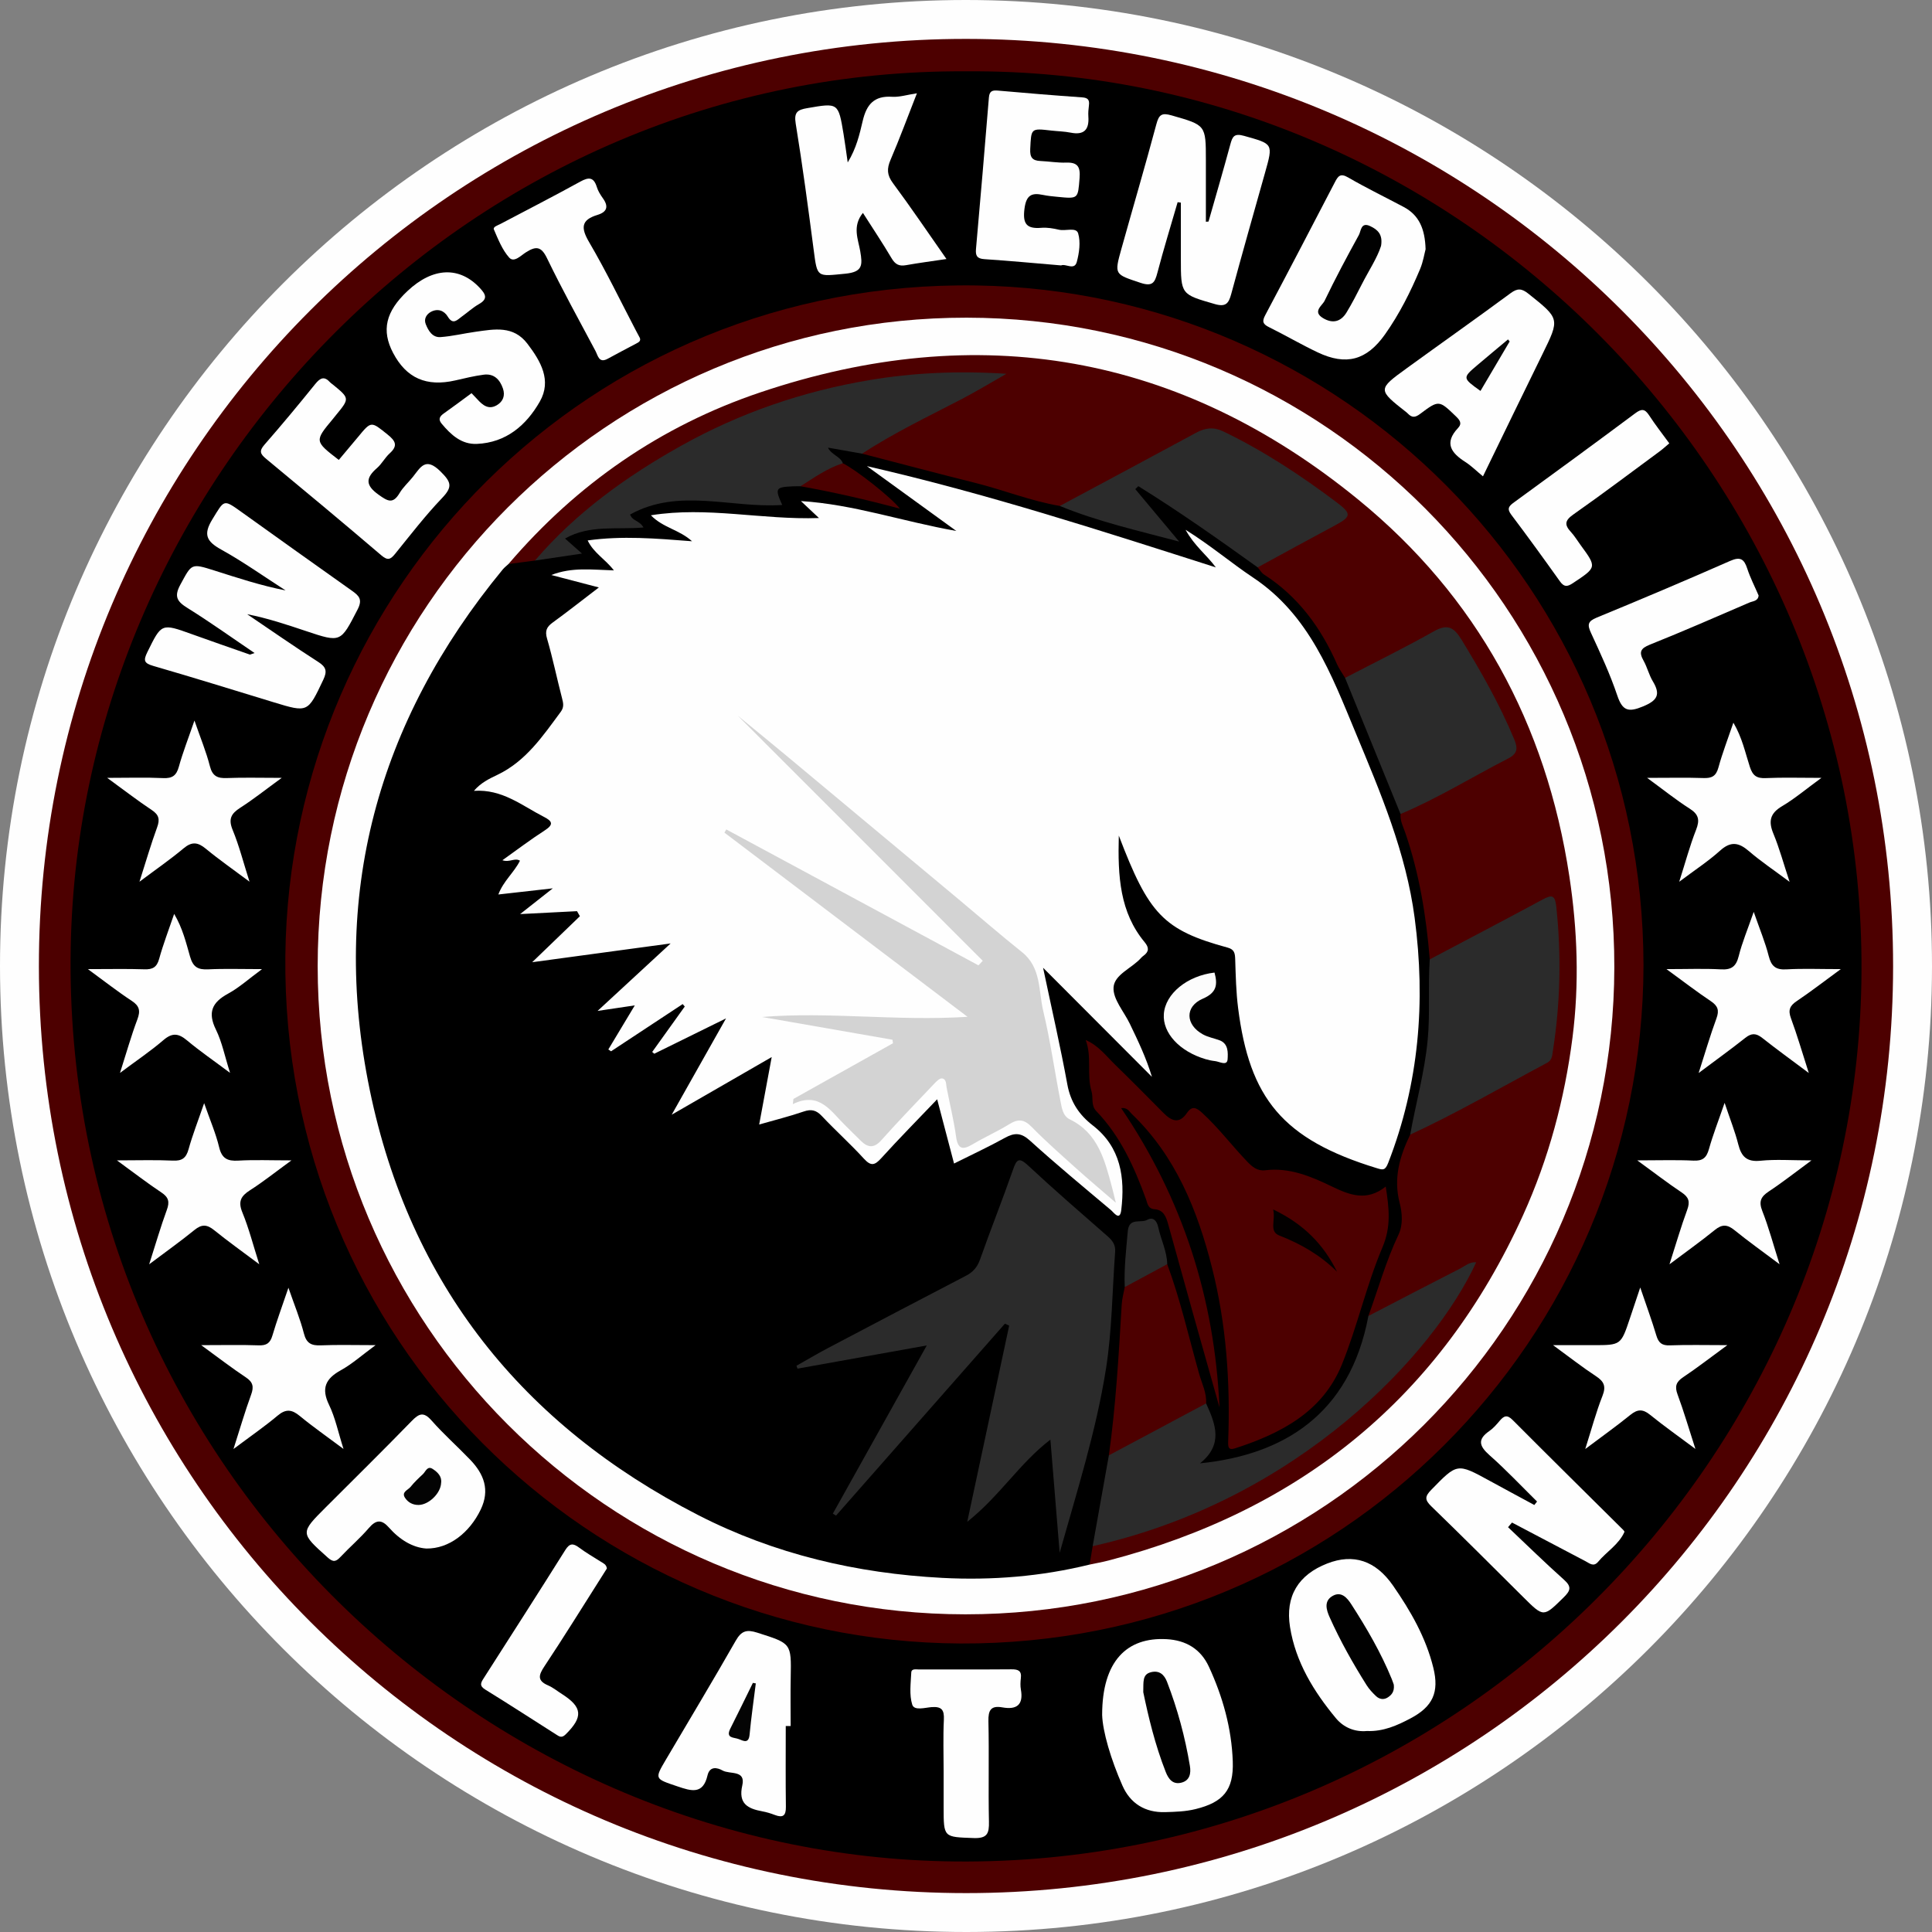 <?xml version="1.0" encoding="utf-8"?>
<!-- Generator: Adobe Illustrator 28.3.0, SVG Export Plug-In . SVG Version: 6.00 Build 0)  -->
<svg version="1.1" id="Layer_1" xmlns="http://www.w3.org/2000/svg" xmlns:xlink="http://www.w3.org/1999/xlink" x="0px" y="0px"
	 viewBox="0 0 1000 1000" style="enable-background:new 0 0 1000 1000;" xml:space="preserve">
<rect x="0" y="0" width="1000" height="1000" fill="#808080" stroke="none"/>
<g>
	<path style="fill:#FEFEFE;" d="M500.316,1000C224.337,1000.103,0.098,776.056,0,500.113C-0.097,224.308,224.317-0.111,500.104,0
		C776,0.111,1000.266,224.565,1000,500.317C999.733,775.985,775.821,999.897,500.316,1000z"/>
	<path style="fill:#4D0000;" d="M500.128,979.865C234.922,979.893,20.363,765.546,20.133,500.345
		C19.903,234.953,234.952,19.884,500.299,20.134c265.217,0.25,479.638,214.852,479.567,479.971
		C979.796,765.279,765.248,979.836,500.128,979.865z"/>
	<path d="M500.077,36.912c253.283-1.939,464.64,209.336,463.437,465.687c-1.174,250.26-209.114,463.234-468.625,460.9
		C247.474,961.274,31.972,754.544,36.6,490.698C40.896,245.808,244.661,35.447,500.077,36.912z"/>
	<path style="fill:#4D0000;" d="M850.673,499.564C850.397,693.394,693.297,851.6,497.096,850.666
		c-191.731-0.912-351.59-157.057-349.397-356.071c2.092-189.808,157.163-349.912,357.718-346.841
		C694.002,150.641,850.407,303.915,850.673,499.564z"/>
	<path style="fill:#FEFEFE;" d="M131.775,338.016c-12.074-8.175-23.13-16.104-34.66-23.27c-5.406-3.359-7.181-5.879-3.734-12.184
		c5.894-10.78,5.402-11.127,17.465-7.299c12.099,3.839,24.15,7.831,36.98,10.34c-11.098-7.127-21.893-14.8-33.401-21.189
		c-7.632-4.237-9.306-7.833-4.45-15.707c6.211-10.07,5.529-10.473,15.002-3.704c19.061,13.62,38.094,27.28,57.232,40.79
		c3.755,2.651,5.528,4.558,2.854,9.727c-8.816,17.04-8.505,17.199-26.73,11.097c-9.942-3.329-19.885-6.65-30.404-8.704
		c12.247,8.272,24.371,16.736,36.81,24.708c4.16,2.666,4.669,4.854,2.582,9.255c-8.049,16.975-7.884,17.039-25.657,11.623
		c-20.746-6.322-41.453-12.781-62.285-18.81c-4.849-1.403-5.257-2.804-3.087-7.198c7.355-14.897,7.154-14.955,23.092-9.218
		c9.938,3.577,19.92,7.032,29.891,10.519C129.481,338.863,129.788,338.646,131.775,338.016z"/>
	<path style="fill:#FEFEFE;" d="M625.53,114.676c3.789-13.321,7.688-26.612,11.3-39.981c1.092-4.041,2-5.807,7.09-4.377
		c15.083,4.238,15.144,3.889,10.841,19.163c-5.891,20.907-11.829,41.802-17.504,62.768c-1.31,4.84-2.856,6.757-8.445,5.139
		c-17.529-5.076-17.602-4.825-17.602-23.534c0-9.657,0-19.314,0-28.972c-0.556-0.077-1.112-0.154-1.667-0.231
		c-3.518,12.142-7.253,24.228-10.453,36.453c-1.354,5.174-2.556,7.377-8.818,5.271c-13.379-4.499-13.62-4.041-9.787-17.752
		c5.998-21.453,12.292-42.825,18.052-64.341c1.329-4.964,2.788-6.025,7.903-4.552c17.653,5.085,17.722,4.844,17.722,23.208
		c0,10.615,0,21.231,0,31.846C624.619,114.749,625.074,114.713,625.53,114.676z"/>
	<path style="fill:#FEFEFE;" d="M780.559,790.47c9.62,9.091,19.073,18.369,28.942,27.18c4.03,3.598,3.474,5.605-0.119,9.129
		c-10.511,10.31-10.315,10.458-20.869-0.032c-15.847-15.75-31.632-31.564-47.685-47.102c-3.446-3.336-3.344-5.1-0.035-8.494
		c13.487-13.833,13.348-13.946,30.198-4.717c7.703,4.219,15.444,8.367,23.168,12.547c0.471-0.596,0.942-1.193,1.413-1.789
		c-8.148-8.02-15.991-16.386-24.554-23.935c-5.371-4.736-6.445-8.215-0.093-12.597c2.035-1.404,3.723-3.388,5.343-5.299
		c2.162-2.55,3.811-3.249,6.637-0.41c18.517,18.604,37.218,37.025,55.846,55.519c0.784,0.779,2.235,2.041,2.039,2.479
		c-2.919,6.515-9.19,10.136-13.588,15.404c-2.357,2.823-4.408,0.853-6.549-0.274c-12.683-6.673-25.367-13.344-38.051-20.015
		C781.921,788.866,781.24,789.668,780.559,790.47z"/>
	<path style="fill:#FEFEFE;" d="M737.884,129.001c-0.62,2.305-1.264,6.495-2.855,10.288c-4.962,11.823-10.729,23.29-18.145,33.776
		c-9.523,13.466-20.134,16.291-34.863,9.313c-8.543-4.048-16.721-8.861-25.202-13.047c-3.259-1.609-3.65-2.989-1.913-6.256
		c12.152-22.856,24.092-45.824,36.039-68.788c1.588-3.053,2.767-4.804,6.802-2.462c9.382,5.446,19.171,10.187,28.76,15.279
		C734.524,111.36,737.576,118.471,737.884,129.001z"/>
	<path style="fill:#FEFEFE;" d="M489.887,134.066c-7.8,1.169-14.431,2.029-21.008,3.201c-3.527,0.628-5.54-0.45-7.393-3.591
		c-4.603-7.8-9.653-15.336-14.845-23.483c-5.647,6.958-2.424,13.748-1.386,19.833c1.228,7.203,1.337,10.764-7.744,11.642
		c-14.745,1.426-14.451,2.19-16.348-12.306c-2.86-21.846-5.757-43.696-9.313-65.434c-0.953-5.828,0.96-7.086,5.837-7.93
		c16.224-2.809,16.225-2.928,18.931,13.364c0.731,4.399,1.3,8.824,2.158,14.716c4.484-7.32,6.131-14.529,7.75-21.452
		c2.001-8.556,5.901-13.144,15.222-12.533c3.784,0.248,7.667-1.023,12.848-1.805c-4.777,12.166-8.929,23.424-13.652,34.438
		c-1.961,4.574-1.889,7.859,1.229,12.055C471.465,107.288,480.186,120.221,489.887,134.066z"/>
	<path style="fill:#FEFEFE;" d="M707.476,895.973c-6.164,0.561-11.96-1.744-16.026-6.647c-11.494-13.862-20.852-29.08-23.737-47.173
		c-2.561-16.056,4.39-27.116,19.311-32.91c13.459-5.227,24.97-1.581,34.039,11.505c9.066,13.081,16.983,26.834,20.835,42.506
		c3.102,12.62-0.237,20.056-11.81,26.177C723.163,893.092,716.055,896.309,707.476,895.973z"/>
	<path style="fill:#FEFEFE;" d="M570.469,887.651c0-27.894,12.835-40.367,33.385-39.219c10.042,0.561,17.638,5.099,21.872,14.264
		c7.174,15.526,11.748,31.831,12.355,48.989c0.524,14.806-4.914,21.184-19.32,24.711c-5.228,1.28-10.435,1.409-15.726,1.561
		c-10.402,0.298-18.002-4.564-22.016-13.626C574.93,910.584,570.742,896.171,570.469,887.651z"/>
	<path style="fill:#FEFEFE;" d="M767.578,246.551c-3.528-2.911-6.115-5.519-9.136-7.445c-7.309-4.658-11.08-9.779-3.801-17.528
		c2.282-2.43,0.977-4.123-1.138-6.153c-8.624-8.281-8.7-8.518-18.476-1.171c-2.588,1.945-4.238,1.961-6.293-0.153
		c-0.195-0.2-0.39-0.405-0.609-0.576c-15.124-11.865-15.167-11.924,0.129-23.016c17.857-12.949,35.884-25.667,53.635-38.76
		c3.62-2.67,5.772-2.475,9.229,0.287c16.282,13.011,16.307,12.853,7.208,31.364C788.131,204.141,778.085,224.956,767.578,246.551z"
		/>
	<path style="fill:#FEFEFE;" d="M406.706,893.396c0,13.934-0.121,27.869,0.068,41.8c0.063,4.671-1.558,5.84-5.788,4.208
		c-2.069-0.798-4.229-1.453-6.407-1.854c-7.522-1.386-12.546-3.93-10.371-13.446c1.85-8.098-6.484-5.596-10.201-7.692
		c-2.766-1.559-6.66-2.399-7.814,2.571c-2.322,9.995-8.379,8.078-15.568,5.639c-11.809-4.006-11.951-3.66-5.832-14.048
		c12.027-20.418,24.258-40.718,35.994-61.301c2.936-5.149,5.627-5.979,11.21-4.196c17.591,5.618,17.619,5.332,17.272,23.215
		c-0.162,8.362-0.028,16.73-0.028,25.095C408.395,893.39,407.55,893.393,406.706,893.396z"/>
	<path style="fill:#FEFEFE;" d="M244.063,203.511c1.059,1.107,2.046,2.09,2.977,3.123c2.774,3.075,5.844,5.631,10.145,3.085
		c3.217-1.904,4.388-4.989,3.132-8.649c-1.609-4.687-4.688-7.81-9.932-7.133c-4.962,0.64-9.857,1.861-14.748,2.975
		c-14.915,3.398-25.297-1.163-32.16-14.221c-6.139-11.681-3.882-21.415,7.435-32.058c13.177-12.393,27.022-12.87,37.535-1.487
		c2.948,3.192,4.193,5.57-0.542,8.251c-3.134,1.774-5.837,4.299-8.796,6.397c-2.35,1.667-4.586,4.64-7.312,0.125
		c-1.967-3.258-5.294-4.348-8.718-2.528c-2.247,1.195-3.813,3.597-2.723,6.354c1.365,3.455,3.48,7.027,7.638,6.734
		c6.084-0.429,12.087-1.91,18.151-2.755c9.712-1.353,19.568-3.382,26.859,6.201c6.888,9.053,12.665,18.966,6.39,29.952
		c-6.987,12.233-17.43,21.251-32.589,21.885c-7.956,0.333-13.392-4.723-18.184-10.444c-1.971-2.353-1-3.849,1.172-5.379
		C234.583,210.566,239.262,207.035,244.063,203.511z"/>
	<path style="fill:#FEFEFE;" d="M549.227,137.379c-13.601-1.142-26.655-2.38-39.734-3.246c-3.838-0.254-4.623-1.848-4.323-5.247
		c2.302-26.121,4.566-52.245,6.682-78.381c0.291-3.591,1.938-3.858,4.903-3.595c14.45,1.283,28.909,2.481,43.38,3.487
		c3.033,0.211,3.855,1.359,3.5,4.119c-0.249,1.933-0.431,3.914-0.297,5.849c0.469,6.754-2.217,9.681-9.182,8.291
		c-3.27-0.652-6.659-0.696-9.986-1.077c-10.675-1.221-10.38-1.217-10.924,9.493c-0.224,4.416,1.115,6.075,5.269,6.258
		c4.459,0.196,8.923,0.988,13.36,0.832c6.002-0.211,7.373,2.299,6.915,7.978c-0.87,10.781-0.542,10.822-11.502,9.734
		c-2.498-0.248-5.018-0.469-7.467-0.991c-5.964-1.271-8.646,0.24-9.541,7.079c-1.02,7.786,0.966,10.606,8.712,9.952
		c3.001-0.253,6.159,0.297,9.127,0.989c3.424,0.798,8.938-1.459,9.929,1.881c1.34,4.514,0.567,10.085-0.712,14.821
		C556.115,140.127,551.536,136.302,549.227,137.379z"/>
	<path style="fill:#FEFEFE;" d="M175.36,238.059c3.498-4.168,6.756-7.996,9.956-11.873c6.911-8.374,6.72-8.162,15.334-1.242
		c4.092,3.287,5.434,5.76,1.042,9.723c-2.464,2.224-4.057,5.426-6.556,7.595c-5.944,5.158-6.042,8.909,0.831,13.804
		c4.698,3.345,7.391,4.994,10.862-0.863c1.826-3.082,4.643-5.566,6.907-8.404c3.92-4.913,6.477-10.455,14.204-2.846
		c5.71,5.623,6.393,8.06,0.849,13.858c-8.666,9.062-16.359,19.068-24.266,28.835c-2.38,2.94-3.81,3.644-7.153,0.79
		c-19.751-16.87-39.723-33.482-59.734-50.046c-2.938-2.432-3.582-3.98-0.771-7.193c9.01-10.298,17.757-20.834,26.347-31.487
		c2.607-3.232,4.711-4.091,7.658-0.805c0.367,0.41,0.87,0.697,1.302,1.05c8.855,7.236,8.854,7.235,1.709,15.929
		c-0.532,0.648-1.041,1.316-1.577,1.96C162.749,228.325,162.749,228.324,175.36,238.059z"/>
	<path style="fill:#FEFEFE;" d="M220.709,801.517c-7.054-0.44-13.838-4.569-19.367-10.836c-3.779-4.283-6.669-4.176-10.447,0.24
		c-4.527,5.292-9.895,9.854-14.668,14.949c-2.366,2.526-3.776,2.834-6.649,0.26c-14.199-12.723-14.3-12.607-0.904-26.007
		c14.815-14.819,29.755-29.518,44.355-44.546c3.823-3.935,6.197-5.028,10.348-0.319c6.27,7.112,13.418,13.441,19.995,20.293
		c7.102,7.398,10.331,15.623,5.44,25.794C243.043,793.345,232.437,801.669,220.709,801.517z"/>
	<path style="fill:#FEFEFE;" d="M331.193,174.931c0.594,1.644-0.658,2.243-1.901,2.9c-4.915,2.597-9.842,5.173-14.716,7.845
		c-4.581,2.511-5.078-1.614-6.348-3.999c-8.5-15.963-17.251-31.81-25.122-48.08c-3.07-6.346-5.879-6.162-10.95-2.953
		c-2.545,1.61-6.117,5.484-8.606,2.68c-3.587-4.042-5.726-9.482-7.92-14.568c-0.577-1.337,2.069-2.14,3.488-2.888
		c13.779-7.261,27.639-14.375,41.281-21.884c4.408-2.426,6.93-2.311,8.523,2.846c0.643,2.082,1.884,4.052,3.168,5.848
		c3.044,4.254,2.076,7.061-2.817,8.55c-8.596,2.616-8.668,6.745-4.303,14.18c8.718,14.851,16.198,30.428,24.192,45.705
		C329.804,172.339,330.463,173.56,331.193,174.931z"/>
	<path style="fill:#FEFEFE;" d="M488.423,916.967c0-8.944-0.311-17.903,0.12-26.826c0.247-5.117-1.12-6.943-6.414-6.536
		c-3.38,0.26-8.931,1.982-9.956-1.285c-1.6-5.1-0.765-11.043-0.505-16.607c0.103-2.196,2.538-1.595,4.081-1.598
		c15.931-0.034,31.863,0.052,47.794-0.08c3.435-0.028,5.331,0.713,4.852,4.598c-0.237,1.927-0.33,3.96,0.01,5.855
		c1.426,7.95-2.171,10.571-9.556,9.255c-5.957-1.061-7.38,1.425-7.246,7.208c0.399,17.32-0.1,34.66,0.274,51.98
		c0.133,6.138-0.912,8.702-7.956,8.441c-15.482-0.574-15.498-0.135-15.498-15.958C488.423,929.265,488.423,923.116,488.423,916.967z
		"/>
	<path style="fill:#FEFEFE;" d="M910.25,308.217c-0.247,2.966-2.986,2.894-4.785,3.669c-17.113,7.373-34.185,14.861-51.484,21.775
		c-4.937,1.973-5.745,3.912-3.27,8.325c1.896,3.379,2.789,7.336,4.781,10.643c4.093,6.795,2.482,9.879-5.022,12.997
		c-7.641,3.175-10.685,2.343-13.379-5.669c-3.714-11.042-8.673-21.693-13.565-32.296c-1.943-4.212-1.822-6.037,2.898-7.978
		c23.153-9.521,46.211-19.284,69.123-29.368c5.309-2.336,7.228-0.921,8.839,4.022C905.93,299.073,908.245,303.556,910.25,308.217z"
		/>
	<path style="fill:#FEFEFE;" d="M864.023,229.476c-1.773,1.479-3.383,2.969-5.137,4.263c-14.811,10.921-29.509,22.006-44.566,32.578
		c-4.408,3.095-4.625,5.344-1.239,9.006c1.879,2.032,3.321,4.466,4.968,6.714c8.554,11.675,8.479,11.56-3.96,19.819
		c-2.969,1.971-4.572,1.996-6.69-0.973c-8.258-11.577-16.589-23.108-25.164-34.451c-2.471-3.269-1.129-4.554,1.482-6.456
		c20.96-15.264,41.897-30.561,62.682-46.062c3.27-2.439,4.964-2.345,7.177,1.061C856.746,219.857,860.365,224.446,864.023,229.476z"
		/>
	<path style="fill:#FEFEFE;" d="M314.112,811.857c-0.988,1.566-2.019,3.209-3.059,4.845c-9.705,15.273-19.222,30.672-29.235,45.741
		c-3.041,4.576-3.903,7.44,1.908,9.935c2.524,1.083,4.72,2.927,7.07,4.417c10.756,6.825,11.121,11.905,1.969,20.939
		c-2.101,2.074-3.323,1.049-4.933,0.026c-12.218-7.763-24.357-15.654-36.679-23.247c-3.267-2.013-2.182-3.687-0.732-5.953
		c14.098-22.045,28.241-44.062,42.149-66.226c2.246-3.58,4.008-3.642,7.109-1.34c3.567,2.647,7.427,4.903,11.195,7.272
		C312.254,809.133,313.865,809.719,314.112,811.857z"/>
	<path style="fill:#FEFEFE;" d="M62.114,555.337c3.306-10.353,5.769-19.151,8.977-27.669c1.679-4.457,1.147-6.985-2.942-9.66
		c-7.141-4.672-13.87-9.974-22.661-16.392c11.185,0,20.236-0.211,29.269,0.092c4.302,0.144,6.44-1.084,7.639-5.455
		c2.052-7.479,4.873-14.747,7.75-23.216c4.42,7.46,6.175,14.953,8.235,22.127c1.577,5.493,4.169,6.82,9.411,6.565
		c8.527-0.415,17.088-0.112,27.838-0.112c-6.997,5.137-11.907,9.617-17.578,12.698c-8.293,4.504-10.666,9.715-6.283,18.624
		c3.14,6.384,4.536,13.626,7.309,22.377c-8.397-6.277-15.593-11.215-22.254-16.792c-4.374-3.662-7.609-4.135-12.201-0.194
		C77.941,544.064,70.582,549.011,62.114,555.337z"/>
	<path style="fill:#FEFEFE;" d="M150.851,600.611c-8.423,6.13-14.707,11.159-21.454,15.46c-4.759,3.034-6.261,5.859-3.933,11.519
		c3.345,8.132,5.527,16.743,8.728,26.79c-8.746-6.565-16.216-11.874-23.323-17.63c-3.652-2.958-6.395-3.225-10.167-0.148
		c-7.105,5.798-14.604,11.113-23.492,17.796c3.375-10.534,5.953-19.466,9.149-28.172c1.525-4.153,0.922-6.515-2.813-8.996
		c-7.188-4.774-14.028-10.073-23.028-16.62c11.027,0,20.014-0.303,28.965,0.122c4.793,0.227,6.867-1.352,8.135-5.935
		c2.041-7.377,4.865-14.538,8.05-23.804c3.094,8.882,6.055,15.684,7.753,22.787c1.408,5.891,4.328,7.291,9.938,6.958
		C131.671,600.246,140.032,600.611,150.851,600.611z"/>
	<path style="fill:#FEFEFE;" d="M847.453,600.61c11.294,0,20.173-0.316,29.015,0.125c4.849,0.242,6.824-1.475,8.087-5.999
		c2.055-7.36,4.867-14.509,8.102-23.902c2.862,8.552,5.408,14.9,7.066,21.472c1.595,6.323,4.371,9.219,11.472,8.492
		c7.964-0.815,16.075-0.187,26.425-0.187c-8.424,6.186-15.015,11.413-22.013,16.021c-4.178,2.75-5.405,5.211-3.434,10.212
		c3.326,8.439,5.662,17.268,8.92,27.526c-8.746-6.568-16.235-11.886-23.353-17.662c-3.686-2.991-6.429-3.107-10.167-0.064
		c-7.111,5.789-14.607,11.104-23.455,17.752c3.382-10.533,5.969-19.496,9.188-28.227c1.548-4.198,0.797-6.515-2.893-8.973
		C863.247,612.421,856.417,607.136,847.453,600.61z"/>
	<path style="fill:#FEFEFE;" d="M852.544,402.623c11.409,0,20.335-0.207,29.245,0.09c4.279,0.143,6.458-1.032,7.659-5.428
		c2.045-7.486,4.872-14.759,7.746-23.229c4.549,7.689,6.132,15.498,8.53,22.886c1.488,4.584,3.564,6.012,8.26,5.798
		c8.813-0.402,17.657-0.116,28.776-0.116c-7.955,5.804-13.822,10.784-20.35,14.647c-6.276,3.714-7.165,7.831-4.486,14.286
		c3.07,7.398,5.166,15.201,8.363,24.881c-8.099-6.052-14.898-10.594-21.046-15.891c-5.243-4.517-9.388-5.253-14.921-0.268
		c-6.124,5.518-13.118,10.07-21.159,16.114c3.223-10.118,5.506-18.691,8.73-26.894c1.997-5.081,1.372-7.974-3.342-10.97
		C867.583,414.103,861.118,408.887,852.544,402.623z"/>
	<path style="fill:#FEFEFE;" d="M145.814,402.624c-8.412,6.123-14.696,11.141-21.433,15.45c-4.73,3.026-6.302,5.827-3.958,11.51
		c3.353,8.129,5.525,16.746,8.717,26.774c-8.501-6.359-15.8-11.427-22.625-17.068c-4.127-3.411-7.209-3.777-11.499-0.179
		c-6.808,5.711-14.158,10.776-22.831,17.278c3.366-10.512,5.942-19.434,9.132-28.131c1.518-4.138,0.965-6.515-2.787-9.003
		c-7.195-4.774-14.038-10.077-23.049-16.632c11.014,0,19.998-0.299,28.948,0.121c4.775,0.224,6.882-1.311,8.151-5.913
		c2.037-7.383,4.864-14.547,8.068-23.873c3.172,9.181,6.12,16.261,7.99,23.616c1.323,5.203,3.959,6.351,8.827,6.149
		C126.074,402.368,134.708,402.624,145.814,402.624z"/>
	<path style="fill:#FEFEFE;" d="M104.136,696.247c11.533,0,20.666-0.225,29.779,0.102c4.082,0.147,5.939-1.19,7.086-5.075
		c2.25-7.622,5.017-15.092,8.287-24.737c3.188,9.22,6.133,16.298,8.006,23.648c1.322,5.188,3.933,6.37,8.816,6.164
		c8.611-0.362,17.247-0.101,28.287-0.101c-7.079,5.196-12.142,9.76-17.952,12.971c-7.933,4.383-10.3,9.332-6.114,17.977
		c3.206,6.622,4.696,14.075,7.465,22.781c-8.493-6.351-15.786-11.418-22.61-17.053c-4.119-3.401-7.2-3.807-11.499-0.198
		c-6.806,5.714-14.157,10.778-22.84,17.289c3.365-10.512,5.939-19.427,9.123-28.118c1.512-4.128,0.994-6.515-2.767-9.009
		C120.002,708.114,113.155,702.807,104.136,696.247z"/>
	<path style="fill:#FEFEFE;" d="M820.519,750.012c3.263-10.263,5.602-19.091,8.928-27.53c1.971-5.001,0.743-7.476-3.439-10.215
		c-6.943-4.547-13.49-9.699-22.152-16.018c8.292,0,14.515,0,20.737,0c14.403,0,14.402,0,19.049-13.898
		c1.537-4.597,3.079-9.193,5.34-15.944c3.306,9.734,6.063,17.188,8.324,24.791c1.137,3.823,2.855,5.322,7.022,5.16
		c9.127-0.355,18.277-0.11,29.734-0.11c-8.76,6.407-15.637,11.756-22.861,16.588c-3.687,2.466-4.449,4.773-2.888,8.97
		c3.191,8.579,5.747,17.394,9.227,28.16c-8.858-6.618-16.385-11.917-23.518-17.703c-3.757-3.048-6.496-2.878-10.168,0.099
		C836.742,738.132,829.261,743.448,820.519,750.012z"/>
	<path style="fill:#FEFEFE;" d="M936.232,555.385c-9.029-6.762-16.703-12.292-24.11-18.159c-3.184-2.522-5.563-2.568-8.771-0.022
		c-7.403,5.876-15.083,11.403-24.131,18.18c3.38-10.515,5.973-19.494,9.203-28.237c1.558-4.22,0.736-6.514-2.933-8.962
		c-7.159-4.776-13.983-10.054-22.927-16.568c10.792,0,19.519-0.35,28.2,0.127c5.458,0.3,7.847-1.492,9.184-6.828
		c1.785-7.122,4.67-13.968,7.773-22.926c3.098,8.937,5.97,15.775,7.77,22.885c1.339,5.287,3.651,7.187,9.151,6.872
		c8.572-0.491,17.192-0.13,28.147-0.13c-8.716,6.376-15.582,11.704-22.781,16.536c-3.626,2.433-4.586,4.674-3.006,8.937
		C930.247,535.852,932.844,544.854,936.232,555.385z"/>
	<path style="fill:#FEFEFE;" d="M499.66,835.57c-184.985-0.058-335.189-150.372-335.232-335.478
		c-0.043-185.435,150.47-335.836,335.916-335.664c185.41,0.172,335.604,150.866,335.228,336.346
		C835.197,685.846,684.915,835.628,499.66,835.57z"/>
	<path style="fill:#010101;" d="M714.823,127.297c-2.008,6.315-6.384,12.832-9.907,19.755c-2.527,4.964-5.067,9.941-7.959,14.694
		c-2.948,4.846-7.197,5.891-12.166,2.908c-5.624-3.376-0.374-6.495,0.8-8.94c5.544-11.544,11.58-22.862,17.764-34.082
		c1.125-2.041,0.983-6.917,5.91-4.566C713.071,118.883,715.836,121.31,714.823,127.297z"/>
	<path style="fill:#010101;" d="M721.432,872.018c0.397,3.627-1.185,5.276-3.05,6.52c-2.081,1.388-4.381,1.049-6.148-0.629
		c-1.796-1.706-3.553-3.566-4.864-5.65c-7.111-11.304-13.67-22.932-19.129-35.126c-1.709-3.817-3.172-8.485,1.611-11.138
		c4.455-2.471,7.453,1.082,9.567,4.358c7.977,12.366,15.378,25.069,20.964,38.739C720.904,870.364,721.312,871.68,721.432,872.018z"
		/>
	<path style="fill:#010101;" d="M591.755,875.877c0.128-5.459-0.511-9.194,3.93-10.334c4.362-1.12,6.922,1.211,8.385,5.008
		c5.422,14.073,9.34,28.57,11.813,43.438c0.628,3.772,0.061,7.603-4.425,8.723c-4.448,1.111-6.654-1.938-8.077-5.548
		C597.85,903.135,594.392,888.548,591.755,875.877z"/>
	<path style="fill:#060606;" d="M781.393,176.752c-5.026,8.522-10.052,17.044-15.099,25.602c-9.406-6.728-9.421-6.745-1.436-13.523
		c5.201-4.415,10.454-8.769,15.684-13.15C780.825,176.038,781.109,176.395,781.393,176.752z"/>
	<path style="fill:#040404;" d="M391.202,871.323c-1.093,8.803-2.373,17.589-3.205,26.417c-0.468,4.971-3.112,3.38-5.681,2.391
		c-2.446-0.942-6.884-0.315-4.296-5.429c3.969-7.841,7.788-15.757,11.67-23.641C390.195,871.148,390.698,871.235,391.202,871.323z"
		/>
	<path style="fill:#030303;" d="M228.323,767.548c-0.219,5.426-6.386,11.315-11.599,11.411c-3.061,0.056-5.496-1.291-7.063-3.65
		c-2.043-3.076,1.507-4.044,2.828-5.691c1.894-2.363,4.122-4.481,6.353-6.546c1.451-1.343,2.345-4.555,5.111-2.752
		C226.47,761.962,228.802,764.162,228.323,767.548z"/>
	<path d="M563.994,809.819c-25.07,6.166-50.587,8.236-76.259,6.893c-44.251-2.316-86.815-12.229-126.373-32.511
		c-90.998-46.656-149.25-119.612-169.971-220.007c-20.719-100.386,3.716-190.389,68.814-269.429
		c0.864-1.049,1.982-1.887,2.982-2.824c4.039-2.496,8.282-4.341,13.162-4.132c7.474-0.571,14.788-2.525,22.655-2.585
		c-3.891-0.617-6.9-2.565-6.966-6.019c-0.067-3.548,3.693-4.428,6.575-5.462c9.161-3.286,18.696-2.524,29-2.508
		c-4.833-4.371-2.621-7.061,1.665-8.905c8.791-3.783,18.105-6.864,27.554-5.715c11.653,1.417,23.414,0.239,34.994,2.438
		c4.029,0.765,8.223,2.083,9.518-5.234c0.918-5.189,7.558-4.373,12.326-4.086c8.731,1.853,17.716,2.337,26.33,4.828
		c8.479,2.452,17.38,3.451,25.448,7.522c-11.471-5.112-19.778-14.583-30.125-21.147c-2.648-2.89-8.915-4.694-7.042-8.897
		c1.951-4.377,7.407-0.864,11.303-0.553c2.448,0.195,4.844,1.004,7.259,1.561c33.975,7.525,67.45,16.917,100.75,26.929
		c18.971,6.468,38.228,12.05,59.018,18.571c-6.446-6.623-10.909-12.823-16.139-18.41c-2.053-2.193-4.961-5.117-2.915-7.956
		c2.359-3.274,5.692-0.478,8.077,1.085c19.127,12.528,38.395,24.862,56.313,39.139c2.87,3.037,6.186,5.617,9.571,7.954
		c18.202,12.564,27.219,31.611,36.299,50.661c9.874,23.531,20.043,46.938,28.91,70.886c9.009,24.325,14.035,49.472,15.676,75.331
		c1.18,30.327-1.472,60.207-10.334,89.362c-5.647,12.791-7.984,25.879-5.118,39.91c1.351,6.615-0.561,13.186-3.519,19.462
		c-5.368,11.387-8.573,23.601-12.746,35.44c-2.291,8.331-4.438,16.74-7.743,24.726c-13.948,33.704-42.595,46.878-75.693,53.541
		c-3.438,0.692-9.397,0.1-5.351-5.07c7.719-9.861,3.61-18.923,0.672-28.439c-6.386-24.008-13.365-47.848-20.077-71.758
		c-1.19-4.881-2.667-9.688-4.076-14.513c-0.876-3.001-1.715-6.085-5.946-5.634c-3.921,0.418-5.683,2.655-6.522,6.431
		c-1.965,8.839-1.084,17.815-1.705,26.727c-2.054,17.946-2.923,35.979-4.348,53.96c-0.835,10.536-1.831,21.004-3.605,31.405
		c-2.043,15.802-4.67,31.504-8.398,47.006C567.722,803.569,566.152,806.809,563.994,809.819z"/>
	<path style="fill:#4D0000;" d="M740.037,496.571c-1.809-22.354-5.378-44.362-12.704-65.656c-1.068-3.106-2.722-6.113-2.421-9.584
		c9.378-8.141,21.33-11.824,31.713-18.257c6.626-4.105,14.012-6.901,20.735-10.942c4.231-2.543,5.823-5.241,3.753-10.256
		c-7.493-18.157-17.135-35.111-27.835-51.518c-3.216-4.931-7.145-3.445-10.893-1.151c-11.453,7.01-23.896,12.15-35.453,18.967
		c-3.204,1.89-6.38,4.939-10.733,2.692c-1.404-2.364-3.069-4.614-4.171-7.111c-8.357-18.931-20.141-35.016-37.782-46.391
		c-1.333-0.859-2.195-2.447-3.277-3.696c0.965-4.122,4.563-5.471,7.765-6.97c10.36-4.847,20.098-10.85,30.275-16.034
		c6.31-3.215,6.565-5.005,0.839-9.383c-17.737-13.562-36.338-25.779-56.528-35.48c-5.044-2.423-9.626-2.073-14.313,0.573
		c-19.891,11.23-40.392,21.32-60.393,32.343c-3.157,1.74-6.158,3.836-10.055,3.153c-15.02-2.546-29.171-8.281-43.89-11.955
		c-19.519-4.872-38.962-10.05-58.437-15.096c0.868-5.741,6.077-6.813,10.043-8.882c18.949-9.884,37.769-20.002,57.68-30.688
		c-63.445-2.163-121.083,12.856-174.027,45.572c-19.743,12.2-38.369,25.893-54.325,42.924c-2.513,2.682-5.522,4.678-8.734,6.402
		c-4.559,0.597-9.119,1.194-13.679,1.791c35.387-41.389,78.831-71.492,130.263-88.82c113.061-38.092,217.299-19.897,309.56,55.456
		c61.386,50.136,97.376,116.154,109.296,195.092c4.208,27.87,5.167,55.608,1.61,83.403c-4.069,31.789-12.304,62.596-25.57,91.877
		c-42.672,94.183-115.03,152.813-214.571,178.766c-3.227,0.841-6.524,1.412-9.785,2.108c0.525-3.175,1.047-6.349,1.569-9.523
		c4.62-4.744,11.099-4.989,16.88-6.685c76.163-22.35,135.331-67.063,177.428-134.359c0.311-0.497,0.487-1.002,0.359-2.802
		c-13.569,7.886-27.324,14.333-40.633,21.686c-3.432,1.896-6.59,5.64-11.311,3.004c5.103-14.067,9.124-28.514,15.589-42.107
		c2.43-5.109,1.901-11.312,0.578-16.445c-3.301-12.801,0.046-24.107,5.46-35.312c5.635-5.629,12.945-8.648,19.786-12.27
		c14.776-7.823,29.496-15.753,44.276-23.569c4.798-2.538,7.727-6.139,8.363-11.641c2.534-21.904,3.797-43.797,1.312-65.831
		c-0.781-6.921-3.408-7.06-8.55-4.191c-14.115,7.875-28.604,15.055-42.803,22.781C748.51,494.614,745.015,497.987,740.037,496.571z"
		/>
	<path style="fill:#FEFEFE;" d="M579.092,432.499c-0.58,21.261,0.54,39.734,13.398,55.204c2.261,2.72,2.305,4.846-0.57,6.953
		c-0.448,0.328-0.891,0.689-1.255,1.105c-4.714,5.391-13.903,8.596-14.299,15.359c-0.354,6.042,5.363,12.432,8.376,18.68
		c4.282,8.879,8.542,17.769,11.492,27.573c-18.248-18.288-36.496-36.577-56.339-56.464c4.546,21.581,8.993,40.901,12.556,60.384
		c1.672,9.141,6.096,15.735,13.211,21.255c14.501,11.251,16.693,26.994,14.701,43.73c-0.714,6.004-3.871,1.3-5.316,0.084
		c-14.116-11.873-28.338-23.642-41.995-36.029c-4.587-4.16-8.013-4.102-12.971-1.356c-8.276,4.585-16.884,8.571-26.27,13.269
		c-2.854-10.856-5.609-21.341-8.741-33.254c-10.248,10.735-19.781,20.385-28.881,30.427c-3.336,3.681-5.299,4.407-8.998,0.352
		c-6.964-7.635-14.7-14.561-21.788-22.09c-2.895-3.075-5.445-3.726-9.446-2.348c-7.266,2.502-14.758,4.35-23.014,6.718
		c2.187-11.772,4.206-22.642,6.486-34.913c-17.153,9.888-33.323,19.21-51.759,29.838c9.735-17.262,18.25-32.363,28.11-49.848
		c-13.784,6.787-25.464,12.537-37.143,18.288c-0.353-0.309-0.706-0.618-1.059-0.927c5.618-7.837,11.235-15.674,16.853-23.512
		c-0.36-0.421-0.72-0.842-1.08-1.263c-12.358,8.147-24.715,16.295-37.073,24.442c-0.47-0.32-0.94-0.64-1.41-0.959
		c4.42-7.357,8.84-14.714,13.704-22.811c-6.36,0.947-11.987,1.785-19.27,2.869c12.856-11.875,24.64-22.759,37.816-34.93
		c-25.188,3.415-48.299,6.549-71.664,9.718c8.384-8.082,16.539-15.943,24.693-23.804c-0.495-0.871-0.989-1.743-1.484-2.614
		c-9.169,0.469-18.338,0.938-29.45,1.506c6.166-4.857,10.968-8.641,16.914-13.325c-10.258,1.157-18.843,2.126-28.186,3.18
		c2.61-6.992,8.203-11.435,11.184-17.487c-2.667-1.66-5.324,1.028-9.091-0.234c7.642-5.43,14.574-10.717,21.881-15.421
		c4.796-3.087,4.003-4.787-0.449-7.062c-11.304-5.776-21.482-14.432-36.17-13.436c3.55-4.182,7.926-6.27,12.076-8.248
		c14.858-7.08,23.578-20.127,32.89-32.694c1.773-2.392,1.3-4.487,0.637-7.039c-2.665-10.255-4.797-20.657-7.753-30.822
		c-1.171-4.025-0.202-6.047,2.919-8.313c7.66-5.56,15.093-11.434,23.9-18.162c-8.705-2.277-16.214-4.241-24.605-6.436
		c10.657-4.184,20.961-2.725,32.389-2.39c-4.581-5.951-10.5-9.029-13.575-15.507c17.819-2.502,35.335-1.035,54.014,0.424
		c-6.549-6.005-15.057-6.976-21.292-13.441c29.255-4.701,57.427,2.447,86.992,1.417c-3.585-3.37-6.46-6.072-9.336-8.775
		c27.105,1.668,52.523,10.543,80.43,15.47c-15.569-11.289-29.927-21.699-46.273-33.551c62.526,14.336,121.1,33.404,180.61,52.409
		c-4.916-6.63-11.094-11.121-15.675-19.467c13.127,8.19,23.589,17.158,34.969,24.742c29.084,19.383,40.495,50.095,53.013,80.207
		c12.929,31.101,26.121,62.078,30.593,95.94c5.737,43.435,2.31,85.711-13.694,126.795c-1.532,3.933-2.692,3.72-5.751,2.787
		c-49.088-14.97-66.032-36.371-71.937-82.946c-1.051-8.293-1.231-16.712-1.5-25.082c-0.098-3.045-0.3-5.2-3.84-6.163
		C602.066,481.413,594.57,473.093,579.092,432.499z"/>
	<path style="fill:#4D0000;" d="M631.193,728.429c-4.571-16.208-9.164-32.411-13.708-48.626
		c-4.276-15.256-8.516-30.523-12.74-45.794c-1.076-3.891-2.293-7.75-7.133-8.111c-3.492-0.261-3.647-2.995-4.458-5.227
		c-6.035-16.604-13.234-32.56-25.676-45.522c-2.945-3.068-1.504-6.924-2.515-10.309c-2.581-8.643,0.324-17.791-3.023-26.542
		c6.736,2.936,10.66,8.352,15.319,12.866c8.428,8.164,16.657,16.534,24.924,24.862c4.103,4.133,8.102,6.017,12.193,0.027
		c2.636-3.859,4.833-2.812,7.909,0.001c8.478,7.754,15.346,16.946,23.271,25.181c2.606,2.708,5.205,4.992,9.351,4.485
		c12.505-1.529,23.593,3.152,34.417,8.377c9.134,4.409,18.059,7.972,27.932,0.058c1.762,11.403,2.851,20.758-1.689,31.45
		c-8.343,19.648-12.954,40.862-21.005,60.658c-9.944,24.45-31.518,35.701-55.257,43.383c-3.749,1.213-3.702-0.894-3.587-4.038
		c1.108-30.165-0.962-60.14-8.377-89.436c-7.524-29.729-18.789-57.791-41.596-79.659c-1.257-1.205-2.071-3.289-5.448-2.968
		C612.161,620.525,628.729,672.178,631.193,728.429z"/>
	<path style="fill:#2B2B2B;" d="M548.476,803.741c-1.56-19.064-3.119-38.129-4.794-58.6c-16.064,12.335-26.102,29.093-43.041,42.544
		c7.566-35.403,14.633-68.467,21.7-101.531c-0.733-0.342-1.466-0.684-2.199-1.026c-29.139,33.115-58.277,66.231-87.416,99.346
		c-0.548-0.34-1.097-0.68-1.645-1.02c16.013-28.676,32.026-57.351,48.607-87.044c-23.076,4.138-44.992,8.067-66.909,11.997
		c-0.173-0.501-0.345-1.003-0.518-1.504c5.502-3.096,10.936-6.322,16.519-9.266c23.695-12.491,47.414-24.938,71.181-37.293
		c3.687-1.916,5.907-4.457,7.332-8.499c5.465-15.497,11.572-30.769,16.991-46.282c1.896-5.426,3.002-6.842,7.942-2.23
		c13.435,12.541,27.357,24.562,41.19,36.671c2.502,2.19,4.039,4.476,3.785,7.886c-1.504,20.231-1.594,40.683-4.753,60.65
		C567.368,740.638,557.49,771.744,548.476,803.741z"/>
	<path style="fill:#2B2B2B;" d="M276.867,290.148c21.31-24.886,47.505-43.67,75.828-59.504
		c30.389-16.989,63.066-28.15,97.352-33.913c22.536-3.788,45.392-4.891,70.9-3.267c-8.788,4.994-15.628,9.15-22.706,12.85
		c-17.527,9.159-35.432,17.619-52.01,28.507c-5.651-1.001-11.301-2-17.735-3.139c2.083,3.947,6.52,4.56,7.78,8.108
		c-6.427,5.603-13.511,9.995-21.945,11.897c-1.393,0.015-2.788-0.015-4.179,0.051c-8.777,0.418-9.158,1.035-5.277,9.63
		c-26.342,1.804-53.407-9.073-78.732,4.938c1.148,3.437,4.932,3.089,6.917,6.718c-13.747,1.235-27.783-1.557-40.606,5.718
		c2.989,2.646,5.591,4.95,8.792,7.785C292.557,287.817,284.712,288.983,276.867,290.148z"/>
	<path style="fill:#2B2B2B;" d="M740.037,496.571c19.441-10.284,38.931-20.475,58.289-30.912c5.189-2.798,6.589-2.379,7.261,4.095
		c2.569,24.76,2.065,49.345-1.775,73.911c-0.395,2.529-0.368,5.026-3.004,6.429c-23.555,12.544-46.643,25.976-70.899,37.182
		c2.938-16.336,7.472-32.303,9.053-48.992C740.283,524.325,739.102,510.45,740.037,496.571z"/>
	<path style="fill:#2B2B2B;" d="M708.282,681.141c15.798-8.191,31.568-16.435,47.421-24.518c2.608-1.33,4.98-3.57,8.356-3.248
		c-21.497,46.996-91.545,122.975-198.5,146.922c2.797-15.672,5.593-31.344,8.389-47.015c2.891-5.386,8.9-6.268,13.457-9.226
		c9.527-6.183,20.298-10.121,29.879-16.254c2.029-1.299,4.32-2.653,6.988-1.401c4.902,10.681,9.053,21.311-3.156,31.022
		C663.924,753.107,698.672,732.363,708.282,681.141z"/>
	<path style="fill:#2B2B2B;" d="M548.557,261.872c23.528-12.614,47.089-25.169,70.559-37.891c4.771-2.586,9.052-3.102,14.173-0.629
		c20.856,10.072,40.061,22.746,58.505,36.611c8.061,6.059,7.67,7.474-1.243,12.227c-13.245,7.063-26.393,14.31-39.582,21.48
		c-20.242-14.531-40.594-28.897-61.766-42.026c-0.525,0.51-1.05,1.019-1.576,1.529c7.572,9.052,15.143,18.105,22.715,27.157
		C589.111,274.677,568.291,269.998,548.557,261.872z"/>
	<path style="fill:#2B2B2B;" d="M696.198,350.867c15.294-7.951,30.787-15.548,45.793-24.009c7.099-4.003,10.372-2.467,14.474,4.224
		c10.199,16.64,19.787,33.511,27.293,51.566c1.973,4.746,1.725,7.461-3.229,10.001c-18.562,9.515-36.33,20.565-55.618,28.68
		C715.341,397.843,705.769,374.355,696.198,350.867z"/>
	<path style="fill:#4D0000;" d="M624.271,726.402c-16.775,8.961-33.551,17.922-50.325,26.882c3.627-25.9,5.108-51.98,6.65-78.058
		c0.179-3.028,1.03-6.016,1.57-9.022c6.046-6.333,13.532-9.997,21.986-11.867c6.865,18.559,11.185,37.864,16.55,56.86
		C622.11,716.185,624.638,720.976,624.271,726.402z"/>
	<path style="fill:#FCFCFC;" d="M628.629,503.399c1.66,6.142,1.264,10.375-6.047,13.517c-9.42,4.048-9.026,13.495,0.041,18.475
		c2.628,1.443,5.734,2.002,8.59,3.049c4.741,1.738,4.37,6.686,4.196,9.777c-0.211,3.729-4.161,1.266-6.519,1.007
		c-1.653-0.182-3.31-0.532-4.906-1.005c-13.453-3.98-22.276-13.548-21.585-23.338C603.141,514.346,614.48,505.059,628.629,503.399z"
		/>
	<path style="fill:#2B2B2B;" d="M604.152,654.337c-7.328,3.955-14.657,7.909-21.986,11.865c-0.407-9.679,0.722-19.253,1.574-28.876
		c0.655-7.389,6.706-4.047,10.022-5.925c3.047-1.726,5.043,0.457,5.733,3.742C600.849,641.587,604.027,647.591,604.152,654.337z"/>
	<path style="fill:#4C0000;" d="M414.33,251.687c7.05-4.453,13.855-9.359,21.945-11.895c6.73,3.28,25.364,17.941,29.503,23.493
		C448.365,258.609,431.435,254.741,414.33,251.687z"/>
	<path style="fill:#D3D3D3;" d="M410.673,568.809c17.174-9.607,34.348-19.215,51.522-28.822c-0.082-0.607-0.164-1.214-0.246-1.821
		c-22.496-3.926-44.992-7.853-67.488-11.779c34.73-2.843,69.345,2.248,106.331-0.084c-42.956-32.545-84.396-63.943-125.837-95.34
		c0.327-0.547,0.654-1.095,0.982-1.642c43.503,23.447,87.005,46.895,130.508,70.342c0.742-0.787,1.485-1.575,2.227-2.362
		c-42.057-42.072-84.114-84.143-126.882-126.926c8.9,7.315,17.148,14.019,25.315,20.821c29.732,24.764,59.441,49.556,89.151,74.347
		c10.903,9.098,21.623,18.425,32.724,27.275c10.062,8.021,8.501,20.099,11.015,30.57c3.689,15.365,5.858,31.09,8.916,46.615
		c0.681,3.456,1.169,7.608,4.818,9.379c14.615,7.095,18.035,21.036,21.76,34.843c0.568,2.107,1.054,4.237,2.06,8.308
		c-7.688-6.648-14.087-12.007-20.288-17.586c-7.879-7.089-15.872-14.087-23.273-21.655c-3.875-3.962-6.937-4.283-11.495-1.469
		c-6.161,3.804-12.838,6.766-19.07,10.464c-5.257,3.119-7.681,2.507-8.578-4.067c-1.161-8.509-3.275-16.886-4.882-25.338
		c-0.361-1.897-0.087-4.418-2.409-4.692c-1.202-0.142-2.834,1.505-3.935,2.664c-9.225,9.712-18.546,19.343-27.461,29.335
		c-3.76,4.215-6.885,3.879-10.491,0.397c-2.815-2.718-5.537-5.534-8.342-8.263c-7.342-7.14-13.183-17.547-26.942-10.84
		C410.48,570.592,410.576,569.701,410.673,568.809z"/>
	<path style="fill:#030000;" d="M658.989,626.008c15.838,7.571,26.093,18.143,33.058,32.234
		c-8.587-8.541-18.663-14.365-29.868-18.738C656.717,637.372,660.321,631.653,658.989,626.008z"/>
</g>
</svg>
